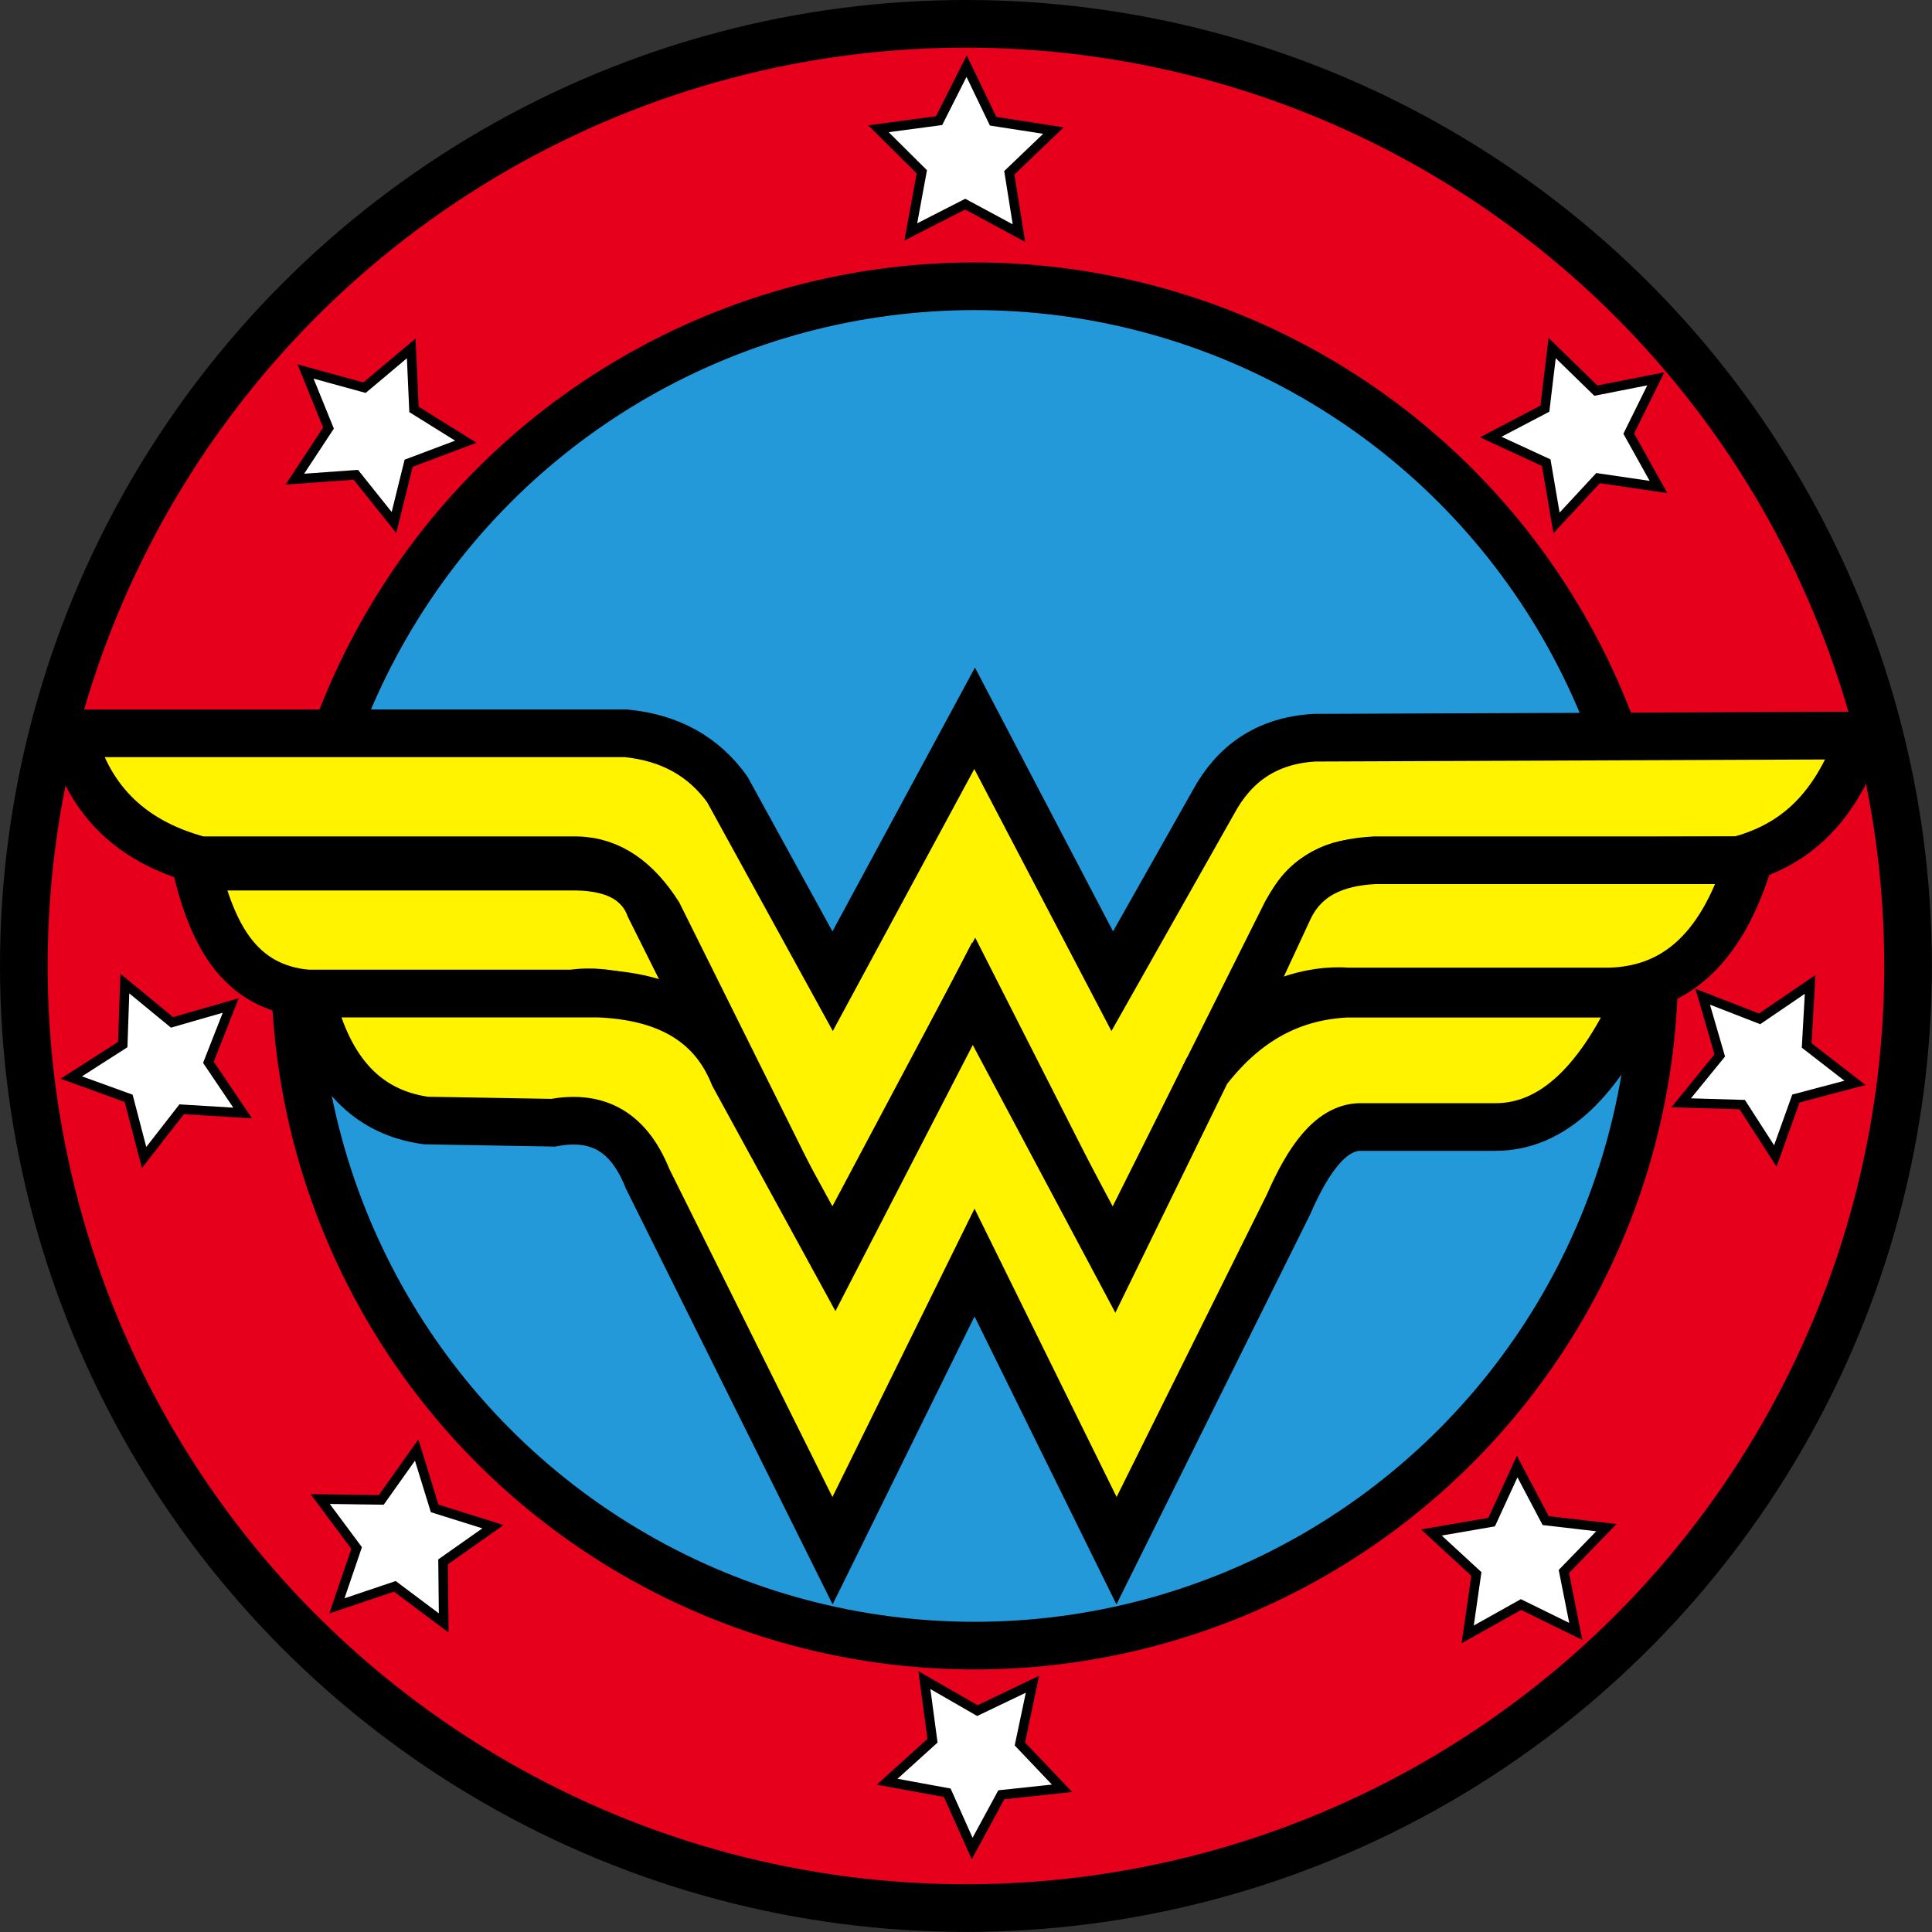 <?xml version="1.0" encoding="utf-8"?>
<!-- Generator: Adobe Illustrator 23.0.3, SVG Export Plug-In . SVG Version: 6.00 Build 0)  -->
<svg version="1.1" id="Wonder_Woman" class="clicked" xmlns="http://www.w3.org/2000/svg" xmlns:xlink="http://www.w3.org/1999/xlink" x="0px"
	 y="0px" viewBox="0 0 202.73 202.73" style="enable-background:new 0 0 202.73 202.73;" xml:space="preserve">
<rect x="0" y="0" width="202.73" height="202.73" fill="#333333" stroke="none"/>
<style type="text/css">
	.st0{fill:#E6001C;stroke:#000000;stroke-width:5;stroke-miterlimit:10;}
	.st1{fill:#2499DA;stroke:#000000;stroke-width:5;stroke-miterlimit:10;}
	.st2{fill:#FFF300;stroke:#000000;stroke-width:5;stroke-miterlimit:10;}
	.st3{fill:#FFFFFF;stroke:#000000;stroke-miterlimit:10;}
</style>
<g>
	<circle class="st0" cx="101.36" cy="101.36" r="98.86"/>
	<circle class="st1" cx="102.27" cy="101.36" r="71.32"/>
</g>
<g>
	<g>
		<path class="st2" d="M20.57,90.94h39.95c4.06,0.08,6.62,1.5,7.67,4.29l6.54,13.09c-5.62-2.94-10.7-4.71-14.67-4.06H32.3
			C24.98,103.61,22.24,97.87,20.57,90.94z"/>
		<path class="st2" d="M7.48,76.95H65.7c4.59,0.45,8.12,2.41,10.61,5.87l11.06,20.14l14.9-27.59l14.44,27.59l10.61-18.78
			c2.17-4.01,5.54-6.47,10.61-6.77l57.32-0.23c-2.89,8.4-7.56,11.66-12.86,13.09l-39.49,0.23c-3.36,0.07-6,1.78-7.9,5.19
			l-18.28,36.56l-14.44-28.44l-15.12,28.44L69.09,95.91c-2.23-3.48-5-5.58-8.58-5.64H21.02C13.21,88.2,9.15,83.44,7.48,76.95z"/>
		<path class="st2" d="M129.35,108.1l5.87-12.64c1.67-3.59,4.92-4.99,9.03-5.19h39.27c-3.01,9.84-8.19,13.61-14.67,13.77h-27.31
			C137.13,103.72,133.14,105.41,129.35,108.1z"/>
		<path class="st2" d="M32.53,104.26h30.24c6.88,0.27,11.9,2.79,14.22,8.58l10.61,19.41l14.44-27.98l14.9,27.98l9.7-19.86
			c3.62-4.68,8.24-7.81,14.67-8.12H172c-4.05,9.12-9.04,14.02-15.12,13.99h-14.22c-3.03,0.09-5.39,3.39-7.45,8.12l-18.05,36.34
			l-14.9-30.24l-14.9,30.24l-19.41-39.04c-2.16-5.41-5.71-6.64-9.93-5.87l-13.32-0.23C38.11,116.67,34.25,111.96,32.53,104.26z"/>
	</g>
	<polygon class="st3" points="38.25,40.68 43.15,36.56 43.44,42.96 48.88,46.35 42.88,48.61 41.34,54.83 37.34,49.82 30.94,50.28 
		34.47,44.92 32.06,38.98 	"/>
	<polygon class="st3" points="104.21,12.72 110.54,13.7 105.91,18.13 106.92,24.46 101.28,21.42 95.57,24.34 96.73,18.03 
		92.18,13.51 98.54,12.66 101.43,6.94 	"/>
	<polygon class="st3" points="167.46,40.99 173.75,39.75 170.91,45.5 174.03,51.1 167.69,50.17 163.33,54.87 162.25,48.55 
		156.43,45.86 162.11,42.88 162.87,36.52 	"/>
	<polygon class="st3" points="184.64,106.91 189.94,103.3 189.58,109.7 194.65,113.63 188.45,115.27 186.29,121.3 182.82,115.91 
		176.41,115.72 180.46,110.75 178.67,104.59 	"/>
	<polygon class="st3" points="156.52,159.72 159.2,153.89 162.19,159.56 168.56,160.3 164.1,164.9 165.35,171.19 159.6,168.37 
		154.01,171.5 154.92,165.16 150.2,160.81 	"/>
	<polygon class="st3" points="102.56,179.5 108.34,176.73 107.02,183 111.44,187.65 105.07,188.33 102.01,193.97 99.4,188.12 
		93.09,186.96 97.85,182.66 97,176.3 	"/>
	<polygon class="st3" points="45.61,158.28 51.73,160.2 46.49,163.89 46.56,170.3 41.43,166.46 35.35,168.51 37.42,162.44 
		33.6,157.3 40.01,157.39 43.72,152.16 	"/>
	<polygon class="st3" points="18.05,107.28 24.21,105.51 21.87,111.47 25.46,116.79 19.06,116.4 15.12,121.46 13.5,115.25 
		7.48,113.07 12.88,109.61 13.1,103.21 	"/>
</g>
</svg>
